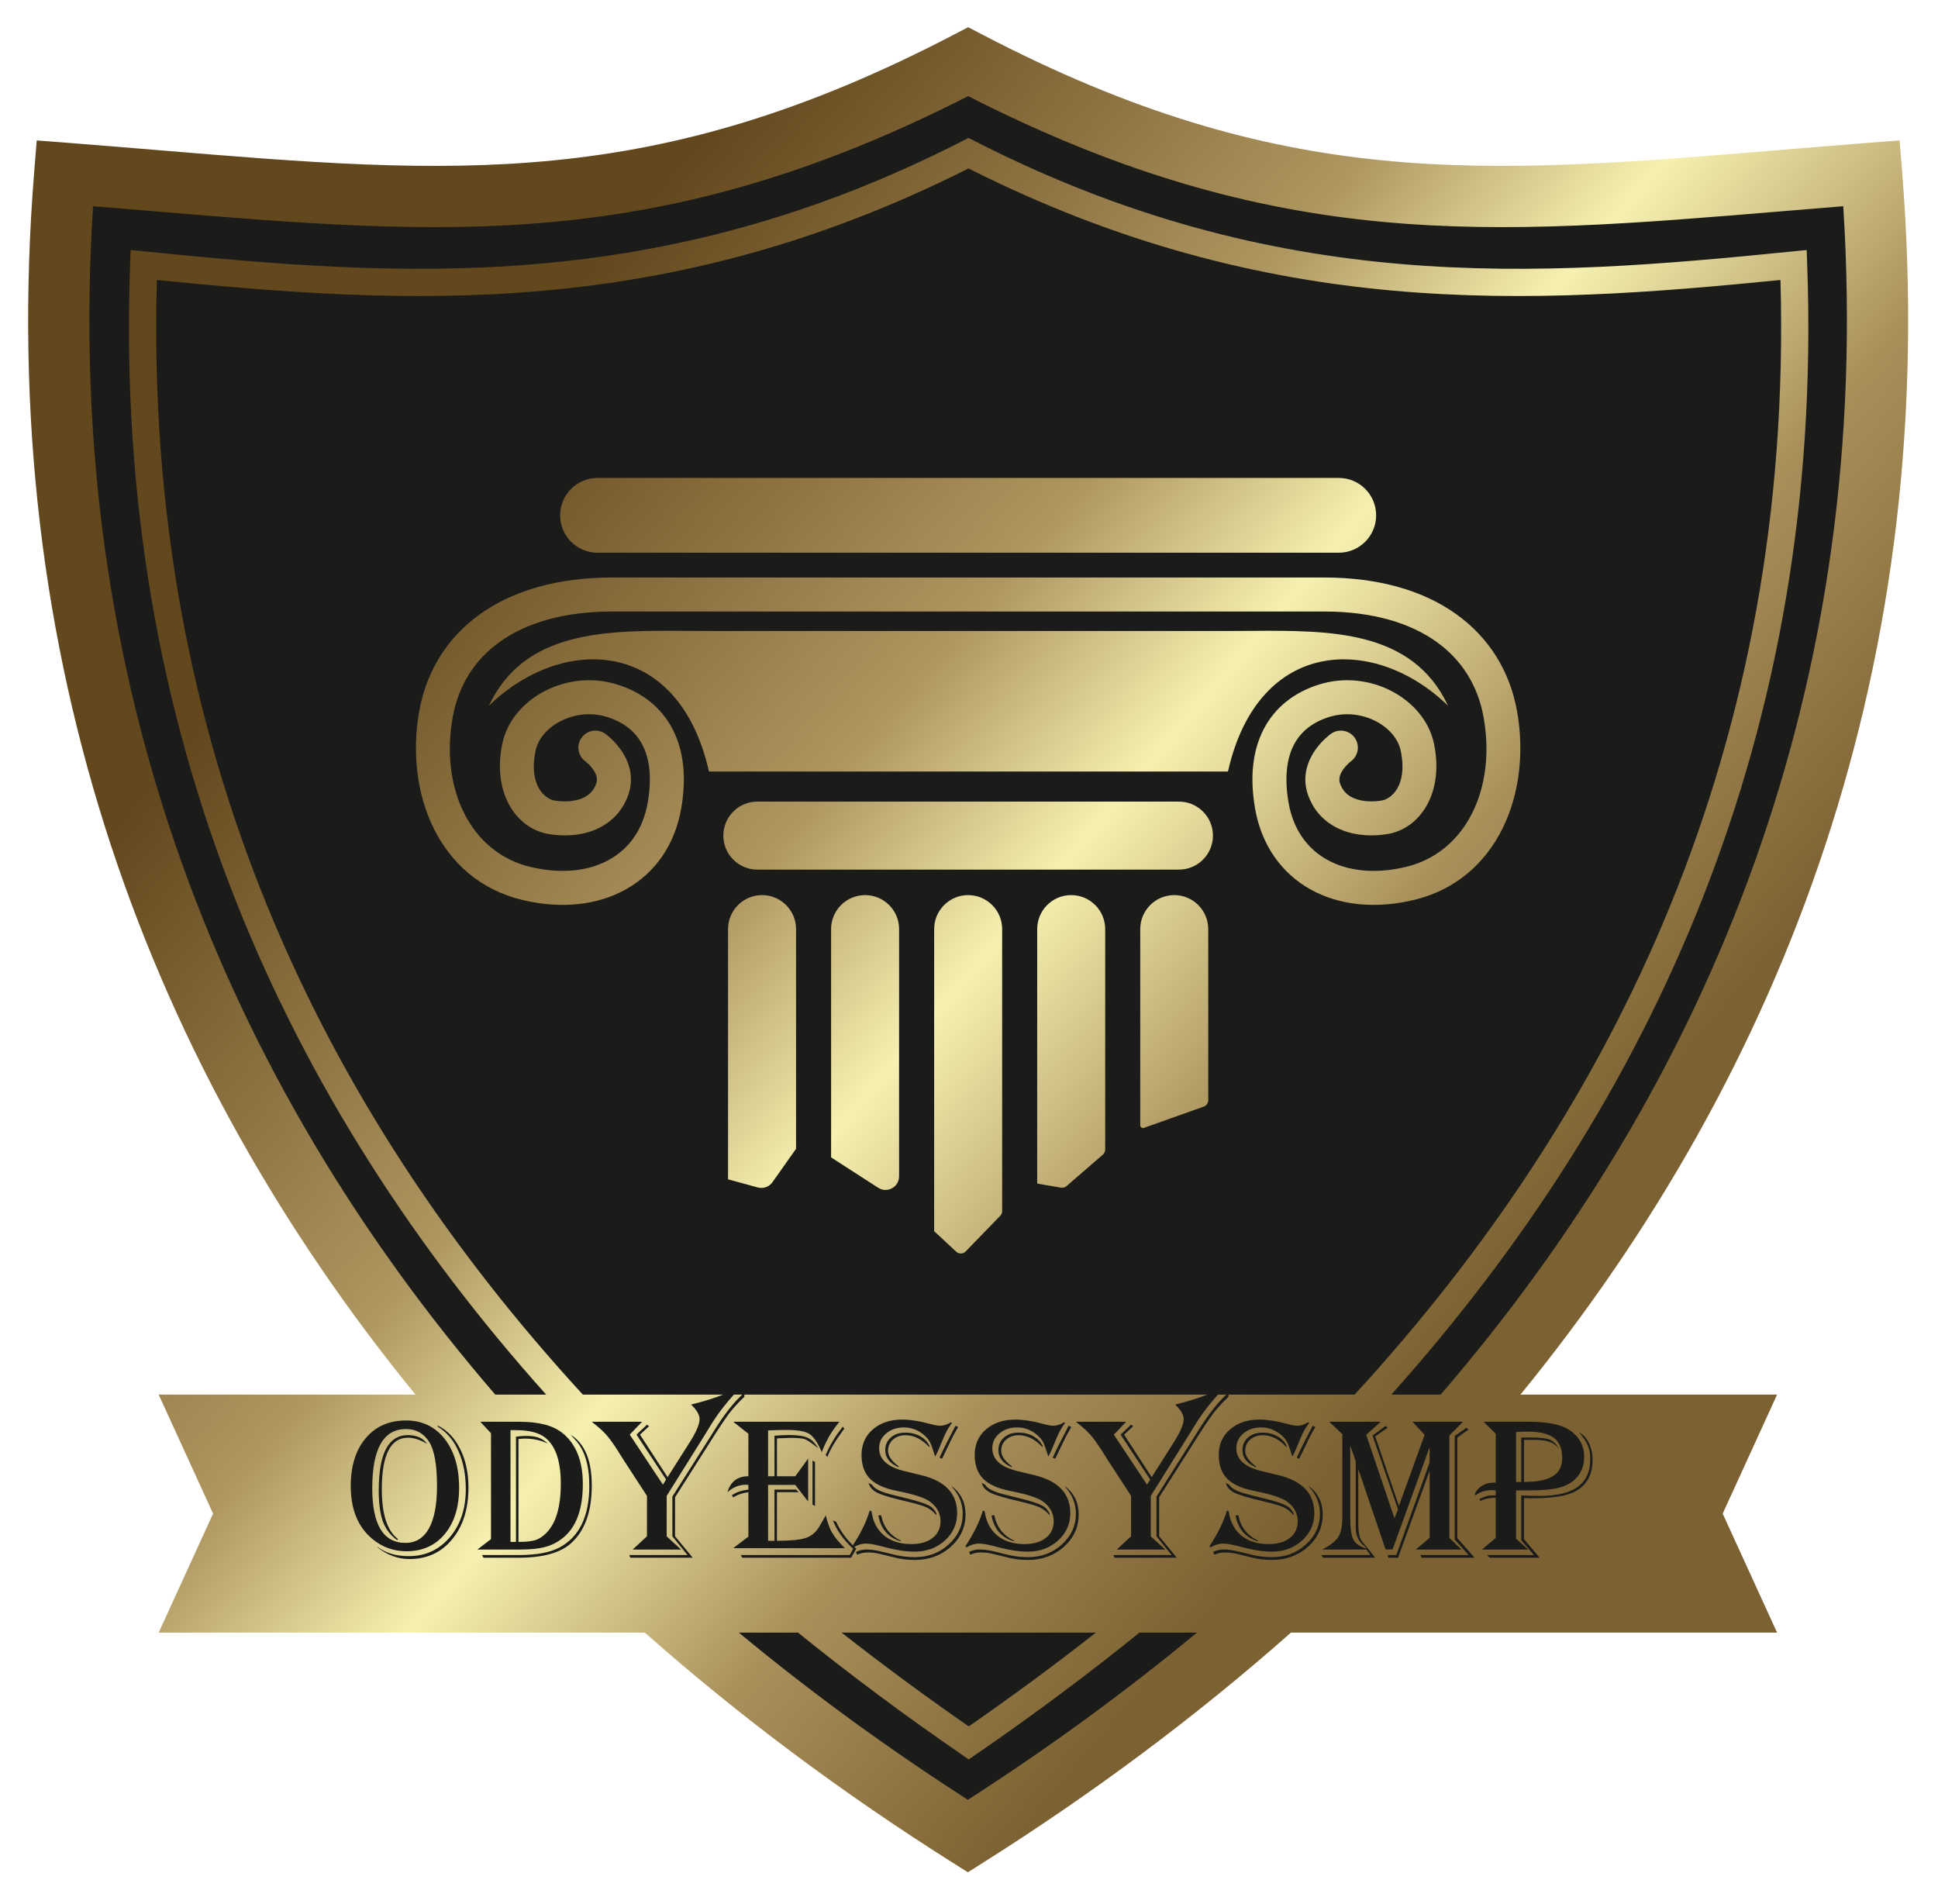 <svg width="285" height="280" viewBox="0 0 285 280" fill="none" xmlns="http://www.w3.org/2000/svg">
<path d="M10.025 21.407C61.304 25.378 93.099 30.956 142.876 5C192.653 30.956 224.448 25.378 275.727 21.407C284.691 132.197 224.254 214.473 142.834 265.922C61.413 214.473 1.061 132.197 10.025 21.407Z" fill="#1B1C1A"/>
<g filter="url(#filter0_d_57_265)">
<path fill-rule="evenodd" clip-rule="evenodd" d="M144.456 1.085L142.375 0L140.295 1.085C96.13 24.114 66.898 21.694 23.088 18.065L23.088 18.065L23.087 18.065L23.086 18.065C18.828 17.712 14.432 17.349 9.871 16.995L5.4 16.649L5.039 21.119C-0.796 93.234 22.232 153.43 61.098 201.079H23.336L31.336 218.579L23.336 236.079H94.834C108.849 248.49 124.001 259.737 139.929 269.801L142.333 271.32L144.736 269.801C160.664 259.737 175.819 248.49 189.839 236.079H261.336L253.336 218.579L261.336 201.079H223.593C262.483 153.43 285.546 93.235 279.712 21.119L279.35 16.649L274.879 16.995C270.319 17.348 265.924 17.712 261.667 18.065L261.663 18.065L261.662 18.065C217.853 21.694 188.621 24.114 144.456 1.085ZM142.333 260.661C130.587 253.111 119.312 244.914 108.654 236.079H117.359C125.127 242.362 133.145 248.311 141.33 253.943L142.463 254.723L143.597 253.943C151.782 248.311 159.799 242.362 167.567 236.079H176.016C165.356 244.914 154.079 253.111 142.333 260.661ZM72.829 201.079H80.318C42.127 158.436 16.628 104.023 19.137 34.896L19.214 32.765L21.336 32.978C59.107 36.784 96.936 39.504 141.52 16.745L142.429 16.281L143.339 16.745C187.923 39.504 225.793 36.784 263.564 32.978L265.686 32.765L265.763 34.896C268.272 104.023 242.786 158.436 204.602 201.079H211.858C251.546 155.038 275.576 96.583 271.066 26.325C268.091 26.565 265.175 26.808 262.311 27.046L262.301 27.047L262.299 27.047C219.101 30.643 187.779 33.251 142.375 10.137C96.972 33.251 65.649 30.643 22.451 27.047H22.451L22.448 27.047C19.581 26.808 16.663 26.565 13.684 26.325C9.173 96.584 33.166 155.039 72.829 201.079ZM142.463 249.865C136.111 245.462 129.868 240.869 123.773 236.079H142.336H161.153C155.059 240.869 148.816 245.462 142.463 249.865ZM142.336 201.079H199.207C237.79 159.08 263.743 105.453 261.834 37.172C224.871 40.848 186.863 43.157 142.429 20.769C97.996 43.157 60.027 40.848 23.065 37.172C21.157 105.453 47.123 159.08 85.714 201.079H142.336ZM87.874 66.278C84.837 66.278 82.374 68.74 82.374 71.778C82.374 74.815 84.837 77.278 87.874 77.278H196.874C199.912 77.278 202.374 74.815 202.374 71.778C202.374 68.74 199.912 66.278 196.874 66.278H87.874ZM111.374 113.876C108.613 113.876 106.374 116.115 106.374 118.876C106.374 121.637 108.613 123.876 111.374 123.876H173.374C176.136 123.876 178.374 121.637 178.374 118.876C178.374 116.115 176.136 113.876 173.374 113.876H111.374ZM107.066 169.424V132.625C107.066 129.864 109.305 127.625 112.066 127.625C114.827 127.625 117.066 129.864 117.066 132.625V164.93L113.599 169.839C113.114 170.526 112.251 170.836 111.439 170.615L107.066 169.424ZM122.22 132.625V166.191L129.135 170.656C130.466 171.516 132.22 170.561 132.22 168.976V164.929V132.625C132.22 129.864 129.982 127.625 127.22 127.625C124.459 127.625 122.22 129.864 122.22 132.625ZM137.406 177.075C137.386 177.056 137.375 177.03 137.375 177.002V132.625C137.375 129.864 139.613 127.625 142.375 127.625C145.136 127.625 147.375 129.864 147.375 132.625V164.929V174.088C147.375 174.348 147.273 174.598 147.092 174.784L142.015 180.021C141.636 180.411 141.014 180.427 140.616 180.057L137.406 177.075ZM152.529 169.974C152.529 170.015 152.558 170.051 152.599 170.058L156.021 170.644C156.316 170.694 156.618 170.61 156.845 170.414L162.183 165.793C162.402 165.603 162.529 165.327 162.529 165.037V153.93V132.625C162.529 129.864 160.29 127.625 157.529 127.625C154.767 127.625 152.529 129.864 152.529 132.625V169.974ZM168.225 161.853C167.96 161.947 167.683 161.751 167.683 161.47V132.625C167.683 129.864 169.921 127.625 172.683 127.625C175.444 127.625 177.683 129.864 177.683 132.625V148.929V157.787C177.683 158.211 177.416 158.588 177.017 158.73L168.225 161.853ZM71.9 99.777C82.522 89.409 99.761 89.536 104.263 109.456H141.922H180.582C185.083 89.536 202.322 89.409 212.945 99.777C207.715 88.609 195.577 88.693 183.943 88.773L183.939 88.773C182.964 88.78 181.991 88.786 181.027 88.786H141.922H103.817C102.853 88.786 101.881 88.78 100.905 88.773L100.901 88.773C89.268 88.693 77.129 88.609 71.9 99.777ZM73.524 90.364C69.733 93.067 67.406 96.872 66.583 101.414C64.678 111.924 69.166 121.376 77.999 123.481C82.66 124.591 86.663 124.057 89.595 122.419C92.486 120.804 94.564 117.998 95.252 114.037C95.905 110.281 95.492 107.499 94.478 105.537C93.489 103.623 91.792 102.222 89.293 101.435C86.928 100.69 84.434 101.015 82.427 102.05C80.4 103.096 79.091 104.739 78.75 106.432C77.691 111.687 80.287 113.513 81.537 113.718C82.949 113.95 84.37 113.868 85.48 113.443C86.515 113.047 87.281 112.368 87.682 111.213C87.911 110.554 87.743 109.886 87.21 109.131C86.953 108.767 86.659 108.46 86.422 108.241C86.306 108.134 86.211 108.055 86.152 108.007C86.123 107.984 86.103 107.968 86.094 107.962L86.091 107.96C84.98 107.152 84.728 105.598 85.53 104.481C86.334 103.359 87.896 103.101 89.018 103.906L88.933 104.008L89.02 103.907L89.021 103.908L89.025 103.911L89.033 103.917L89.054 103.932C89.069 103.943 89.088 103.958 89.111 103.975C89.155 104.008 89.213 104.053 89.282 104.108C89.42 104.219 89.603 104.373 89.814 104.568C90.23 104.952 90.782 105.521 91.295 106.248C92.304 107.678 93.377 110.057 92.406 112.853C91.458 115.583 89.49 117.263 87.267 118.113C85.119 118.935 82.759 118.986 80.726 118.652C75.92 117.863 72.395 112.655 73.849 105.444C74.554 101.946 77.074 99.186 80.135 97.607C83.217 96.016 87.072 95.493 90.795 96.666C94.384 97.796 97.238 99.987 98.92 103.242C100.578 106.451 100.956 110.417 100.178 114.893C99.247 120.25 96.317 124.392 92.034 126.784C87.793 129.153 82.458 129.683 76.84 128.344C64.457 125.393 59.486 112.539 61.663 100.523C62.709 94.752 65.726 89.784 70.62 86.293C75.486 82.823 82.043 80.922 90.044 80.922H142.374H194.704C202.705 80.922 209.263 82.823 214.128 86.293C219.023 89.784 222.04 94.752 223.085 100.523C225.263 112.539 220.292 125.393 207.908 128.344C202.291 129.683 196.956 129.153 192.715 126.784C188.432 124.392 185.501 120.25 184.57 114.893C183.792 110.417 184.17 106.451 185.828 103.242C187.51 99.987 190.364 97.796 193.953 96.666C197.677 95.493 201.532 96.016 204.614 97.607C207.675 99.186 210.195 101.946 210.9 105.444C212.354 112.655 208.828 117.863 204.022 118.652C201.99 118.986 199.629 118.935 197.482 118.113C195.259 117.263 193.291 115.583 192.343 112.853C191.372 110.057 192.445 107.678 193.453 106.248C193.967 105.521 194.518 104.952 194.934 104.568C195.145 104.373 195.329 104.219 195.466 104.108C195.535 104.053 195.593 104.008 195.638 103.975C195.649 103.966 195.66 103.958 195.67 103.951C195.679 103.944 195.687 103.938 195.695 103.932L195.715 103.917L195.723 103.911L195.727 103.908L195.729 103.907L195.815 104.008L195.73 103.906C196.852 103.101 198.414 103.359 199.219 104.481C200.02 105.598 199.768 107.152 198.658 107.96L198.655 107.962C198.646 107.968 198.626 107.984 198.596 108.007C198.537 108.055 198.442 108.134 198.327 108.241C198.09 108.46 197.796 108.767 197.539 109.131C197.006 109.886 196.838 110.554 197.066 111.213C197.467 112.368 198.233 113.047 199.268 113.443C200.378 113.868 201.8 113.95 203.212 113.718C204.461 113.513 207.058 111.687 205.998 106.432C205.657 104.739 204.349 103.096 202.321 102.05C200.315 101.015 197.821 100.69 195.456 101.435C192.956 102.222 191.259 103.623 190.27 105.537C189.257 107.499 188.844 110.281 189.496 114.037C190.185 117.998 192.263 120.804 195.153 122.419C198.085 124.057 202.089 124.591 206.749 123.481C215.582 121.376 220.07 111.924 218.166 101.414C217.343 96.872 215.015 93.067 211.225 90.364C207.405 87.639 201.937 85.922 194.704 85.922H142.374H90.044C82.812 85.922 77.344 87.639 73.524 90.364Z" fill="url(#paint0_linear_57_265)"/>
</g>
<path d="M62.829 212.338L62.58 212.191C61.642 211.674 60.783 211.415 60.002 211.415C57.433 211.415 56.149 213.939 56.149 218.988C56.149 222.68 56.945 225.126 58.537 226.327L58.405 226.474C57.428 225.78 56.73 224.872 56.31 223.749C55.9 222.616 55.695 221.088 55.695 219.164C55.695 213.744 57.121 211.034 59.972 211.034C61.271 211.034 62.223 211.469 62.829 212.338ZM59.694 208.881C62.067 208.881 63.961 209.779 65.377 211.576C66.803 213.373 67.516 215.775 67.516 218.783C67.516 221.625 66.813 223.891 65.407 225.58C64.01 227.27 62.13 228.114 59.767 228.114C57.902 228.114 56.242 227.519 54.787 226.327C52.648 224.569 51.579 221.967 51.579 218.52C51.579 215.57 52.311 213.227 53.776 211.488C55.241 209.75 57.213 208.881 59.694 208.881ZM59.694 210.141C56.393 210.141 54.743 213.041 54.743 218.842C54.743 224.203 56.369 226.884 59.621 226.884C61.134 226.884 62.287 226.176 63.078 224.76C63.869 223.334 64.264 221.254 64.264 218.52C64.264 215.424 63.883 213.266 63.122 212.045C62.321 210.775 61.178 210.141 59.694 210.141ZM64.367 209.628C65.763 210.302 66.867 211.454 67.677 213.085C68.488 214.716 68.893 216.601 68.893 218.739C68.893 221.884 68.092 224.423 66.491 226.356C64.899 228.29 62.804 229.257 60.206 229.257C58.546 229.257 56.994 228.695 55.548 227.572V227.499C56.759 228.388 58.278 228.832 60.104 228.832C62.555 228.832 64.567 227.909 66.139 226.063C67.711 224.218 68.498 221.859 68.498 218.988C68.498 216.85 68.136 214.979 67.414 213.378C66.701 211.776 65.685 210.58 64.367 209.789V209.628ZM70.636 209.071H76.408C79.23 209.071 81.32 209.613 82.677 210.697C84.699 212.299 85.71 214.809 85.71 218.227C85.71 221.771 84.826 224.335 83.058 225.917C82.257 226.63 81.359 227.133 80.363 227.426C79.376 227.719 78.063 227.865 76.422 227.865H70.197L72.204 226.327V210.756L70.636 209.071ZM75.075 210.302V226.737H75.88V211.269C76.388 211.19 76.852 211.151 77.272 211.151C78.073 211.151 78.703 211.234 79.162 211.4C79.63 211.557 80.099 211.85 80.568 212.279C79.533 211.791 78.424 211.547 77.243 211.547C76.989 211.547 76.657 211.566 76.247 211.605V226.737C77.34 226.737 78.17 226.649 78.737 226.474C79.303 226.288 79.84 225.937 80.348 225.419C81.764 223.983 82.472 221.571 82.472 218.183C82.472 214.872 81.706 212.611 80.172 211.4C79.245 210.668 77.775 210.302 75.763 210.302H75.075ZM71.105 229.066L70.885 228.671H76.247C78.883 228.671 80.885 228.305 82.252 227.572C85.192 226.01 86.662 222.987 86.662 218.505C86.662 215.507 86.002 213.28 84.684 211.825L84.098 211.181C84.079 211.161 84.02 211.093 83.922 210.976C85.993 212.274 87.028 214.76 87.028 218.432C87.028 222.289 86.002 225.131 83.952 226.957C82.379 228.363 79.811 229.066 76.247 229.066H71.105ZM108.81 203.915L108.898 204.032L108.751 204.193C107.003 206.01 105.563 207.855 104.43 209.73C103.991 210.443 103.678 210.951 103.493 211.254L98.043 219.97V225.917L100.167 227.865H93.034L95.143 225.917V219.97L91.627 214.564L90.866 213.349C90.172 212.265 89.601 211.474 89.152 210.976C88.712 210.478 88.058 209.887 87.189 209.203L87.028 209.071H94.425L92.609 210.961L97.487 218.314L97.956 217.567L93.605 210.961L95.143 209.496L95.451 209.73L94.118 210.961L98.175 217.216L101.457 212.045C102.404 210.541 102.877 209.418 102.877 208.676C102.877 208.051 102.462 207.338 101.632 206.537C104.474 205.854 106.808 205.009 108.634 204.003L108.81 203.915ZM109.469 204.794V205.395L109.323 205.541C108.502 206.322 107.794 207.104 107.199 207.885C106.613 208.666 105.739 209.979 104.577 211.825L99.274 220.175V225.917L101.881 229.066H92.711L92.536 228.671H101.105L98.878 225.917V220.072L104.284 211.547L105.133 210.199C106.647 207.787 108.092 205.985 109.469 204.794ZM123.458 209.071L123.224 209.35C122.228 210.57 121.437 211.972 120.851 213.554C120.753 213.329 120.68 213.163 120.631 213.056C120.094 211.884 119.518 211.127 118.903 210.785C118.288 210.443 117.184 210.272 115.592 210.272C114.86 210.272 113.981 210.297 112.956 210.346V217.084H113.893V211.122C114.635 211.054 115.343 211.02 116.017 211.02C117.257 211.02 118.17 211.151 118.756 211.415C119.342 211.679 119.865 212.191 120.324 212.953C120.187 212.855 120.089 212.782 120.031 212.733C119.24 212.108 118.668 211.737 118.317 211.62C117.965 211.503 117.272 211.444 116.237 211.444C115.924 211.444 115.368 211.464 114.567 211.503L114.259 211.518V217.084H116.955L118.844 214.491V220.805L116.955 218.358H112.956V226.576H113.893V219.047H117.072L117.453 219.428H114.259V226.576C116.251 226.576 117.667 226.435 118.507 226.151C119.347 225.868 120.006 225.312 120.485 224.481L121.261 223.148C121.291 223.09 121.349 222.982 121.437 222.826C121.691 223.9 122.003 224.76 122.375 225.404C122.755 226.049 123.38 226.801 124.25 227.66H107.829L110.055 225.961V219.428C109.235 219.525 108.493 219.779 107.829 220.189L107.624 219.882C108.219 219.452 109.03 219.174 110.055 219.047V218.358C109.889 218.339 109.772 218.329 109.704 218.329C108.708 218.329 107.799 218.695 106.979 219.428C107.428 217.865 108.454 217.084 110.055 217.084V210.829L107.829 209.071H123.458ZM124.162 210.097L124.059 210.229C122.868 211.83 122.072 213.173 121.671 214.257L121.422 213.949C122.077 212.436 122.921 211.049 123.957 209.789L124.162 210.097ZM119.855 214.975V221.449L119.489 221.259V214.784L119.855 214.975ZM125.919 227.748L125.158 229.066H109.162L108.927 228.671H124.967L125.465 227.748C124.059 226.449 123.068 225.062 122.492 223.588L122.96 223.764C123.498 225.014 124.406 226.264 125.685 227.514L125.919 227.748ZM139.997 209.232C139.489 209.916 139.083 210.629 138.781 211.371C138.185 212.836 137.79 213.734 137.594 214.066L137.521 214.154C137.482 214.047 137.453 213.964 137.433 213.905C137.16 213.026 136.935 212.416 136.759 212.074C136.583 211.732 136.32 211.405 135.968 211.093C135.08 210.302 134.069 209.906 132.936 209.906C131.891 209.906 131.022 210.199 130.329 210.785C129.635 211.361 129.289 212.089 129.289 212.968C129.289 214.608 130.524 215.727 132.995 216.322L135.47 216.923C138.996 217.772 140.758 219.633 140.758 222.504C140.758 224.105 140.153 225.453 138.942 226.547C137.741 227.631 136.251 228.173 134.474 228.173C133.361 228.173 132.116 228.002 130.739 227.66L129.025 227.235C128.332 227.069 127.76 226.986 127.311 226.986C126.715 226.986 126.1 227.177 125.465 227.558L125.348 227.353C126.559 225.526 127.409 223.788 127.897 222.138L128.161 222.211C128.366 223.744 128.981 224.936 130.006 225.785C131.032 226.635 132.375 227.06 134.035 227.06C135.343 227.06 136.383 226.757 137.155 226.151C137.926 225.546 138.312 224.73 138.312 223.705C138.312 222.523 137.775 221.547 136.701 220.775C135.929 220.229 134.347 219.721 131.955 219.252C130.109 218.891 128.771 218.29 127.941 217.45C127.111 216.61 126.696 215.443 126.696 213.949C126.696 212.406 127.248 211.156 128.351 210.199C129.464 209.232 130.91 208.749 132.687 208.749C133.83 208.749 135.163 208.954 136.686 209.364C137.399 209.56 137.926 209.657 138.268 209.657C138.747 209.657 139.269 209.491 139.835 209.159L139.997 209.232ZM140.905 209.848L140.773 210.067C140.373 210.741 140.031 211.386 139.748 212.001C139.064 213.437 138.678 214.237 138.59 214.403L138.517 214.506L138.166 214.359L138.224 214.228C138.507 213.583 138.917 212.743 139.455 211.708L140.451 209.774L140.524 209.657L140.905 209.848ZM136.627 212.763C135.553 211.62 134.401 211.049 133.17 211.049C132.428 211.049 131.813 211.264 131.325 211.693C130.836 212.123 130.592 212.67 130.592 213.334C130.592 214.057 131.085 214.799 132.072 215.561L132.189 215.634L132.116 215.751C130.827 215.175 130.182 214.34 130.182 213.246C130.182 212.484 130.456 211.864 131.002 211.386C131.549 210.907 132.262 210.668 133.141 210.668C133.981 210.668 134.713 210.849 135.338 211.21C135.973 211.562 136.437 212.06 136.73 212.704L136.627 212.763ZM139.997 218.578C141.325 219.584 141.989 220.961 141.989 222.709C141.989 224.574 141.266 226.156 139.821 227.455C138.375 228.744 136.618 229.389 134.547 229.389C133.493 229.389 132.541 229.281 131.691 229.066L129.347 228.495C128.8 228.358 128.214 228.29 127.589 228.29C127.033 228.29 126.52 228.402 126.051 228.627L125.875 228.202C126.383 227.968 126.901 227.851 127.428 227.851C128.014 227.851 128.683 227.938 129.435 228.114L131.691 228.656C132.589 228.871 133.537 228.979 134.533 228.979C136.486 228.979 138.146 228.358 139.513 227.118C140.89 225.868 141.579 224.359 141.579 222.592C141.579 221.098 141.051 219.789 139.997 218.666V218.578ZM129.567 222.797C129.928 224.555 130.895 225.8 132.467 226.532V226.649C130.651 226.122 129.552 224.862 129.171 222.87L129.567 222.797ZM127.736 218.051L128.234 218.329C128.556 218.905 129.499 219.384 131.061 219.765L133.419 220.351C135.021 220.751 136.085 221.098 136.613 221.391C137.15 221.674 137.531 222.108 137.755 222.694L137.653 222.753C137.213 222.245 136.735 221.874 136.217 221.64C135.709 221.405 134.728 221.117 133.273 220.775C131.164 220.287 129.748 219.867 129.025 219.516C128.302 219.154 127.873 218.666 127.736 218.051ZM156.637 209.232C156.129 209.916 155.724 210.629 155.421 211.371C154.826 212.836 154.43 213.734 154.235 214.066L154.162 214.154C154.123 214.047 154.093 213.964 154.074 213.905C153.8 213.026 153.576 212.416 153.4 212.074C153.224 211.732 152.96 211.405 152.609 211.093C151.72 210.302 150.709 209.906 149.577 209.906C148.532 209.906 147.663 210.199 146.969 210.785C146.276 211.361 145.929 212.089 145.929 212.968C145.929 214.608 147.165 215.727 149.635 216.322L152.111 216.923C155.636 217.772 157.399 219.633 157.399 222.504C157.399 224.105 156.793 225.453 155.583 226.547C154.381 227.631 152.892 228.173 151.115 228.173C150.001 228.173 148.756 228.002 147.379 227.66L145.666 227.235C144.972 227.069 144.401 226.986 143.952 226.986C143.356 226.986 142.741 227.177 142.106 227.558L141.989 227.353C143.2 225.526 144.049 223.788 144.538 222.138L144.801 222.211C145.006 223.744 145.622 224.936 146.647 225.785C147.672 226.635 149.015 227.06 150.675 227.06C151.984 227.06 153.024 226.757 153.795 226.151C154.567 225.546 154.953 224.73 154.953 223.705C154.953 222.523 154.416 221.547 153.341 220.775C152.57 220.229 150.988 219.721 148.595 219.252C146.75 218.891 145.412 218.29 144.582 217.45C143.751 216.61 143.336 215.443 143.336 213.949C143.336 212.406 143.888 211.156 144.992 210.199C146.105 209.232 147.55 208.749 149.328 208.749C150.47 208.749 151.803 208.954 153.327 209.364C154.04 209.56 154.567 209.657 154.909 209.657C155.387 209.657 155.91 209.491 156.476 209.159L156.637 209.232ZM157.545 209.848L157.414 210.067C157.013 210.741 156.671 211.386 156.388 212.001C155.705 213.437 155.319 214.237 155.231 214.403L155.158 214.506L154.806 214.359L154.865 214.228C155.148 213.583 155.558 212.743 156.095 211.708L157.091 209.774L157.165 209.657L157.545 209.848ZM153.268 212.763C152.194 211.62 151.042 211.049 149.811 211.049C149.069 211.049 148.454 211.264 147.965 211.693C147.477 212.123 147.233 212.67 147.233 213.334C147.233 214.057 147.726 214.799 148.712 215.561L148.83 215.634L148.756 215.751C147.467 215.175 146.823 214.34 146.823 213.246C146.823 212.484 147.096 211.864 147.643 211.386C148.19 210.907 148.903 210.668 149.782 210.668C150.622 210.668 151.354 210.849 151.979 211.21C152.614 211.562 153.078 212.06 153.371 212.704L153.268 212.763ZM156.637 218.578C157.965 219.584 158.629 220.961 158.629 222.709C158.629 224.574 157.907 226.156 156.461 227.455C155.016 228.744 153.258 229.389 151.188 229.389C150.133 229.389 149.181 229.281 148.332 229.066L145.988 228.495C145.441 228.358 144.855 228.29 144.23 228.29C143.673 228.29 143.161 228.402 142.692 228.627L142.516 228.202C143.024 227.968 143.542 227.851 144.069 227.851C144.655 227.851 145.324 227.938 146.076 228.114L148.332 228.656C149.23 228.871 150.177 228.979 151.173 228.979C153.126 228.979 154.787 228.358 156.154 227.118C157.531 225.868 158.219 224.359 158.219 222.592C158.219 221.098 157.692 219.789 156.637 218.666V218.578ZM146.208 222.797C146.569 224.555 147.536 225.8 149.108 226.532V226.649C147.292 226.122 146.193 224.862 145.812 222.87L146.208 222.797ZM144.376 218.051L144.875 218.329C145.197 218.905 146.139 219.384 147.702 219.765L150.06 220.351C151.662 220.751 152.726 221.098 153.253 221.391C153.791 221.674 154.171 222.108 154.396 222.694L154.293 222.753C153.854 222.245 153.375 221.874 152.858 221.64C152.35 221.405 151.369 221.117 149.914 220.775C147.804 220.287 146.388 219.867 145.666 219.516C144.943 219.154 144.513 218.666 144.376 218.051ZM180.001 203.915L180.089 204.032L179.943 204.193C178.195 206.01 176.754 207.855 175.622 209.73C175.182 210.443 174.87 210.951 174.684 211.254L169.235 219.97V225.917L171.359 227.865H164.225L166.334 225.917V219.97L162.819 214.564L162.057 213.349C161.364 212.265 160.792 211.474 160.343 210.976C159.904 210.478 159.25 209.887 158.38 209.203L158.219 209.071H165.617L163.8 210.961L168.678 218.314L169.147 217.567L164.796 210.961L166.334 209.496L166.642 209.73L165.309 210.961L169.367 217.216L172.648 212.045C173.595 210.541 174.069 209.418 174.069 208.676C174.069 208.051 173.654 207.338 172.824 206.537C175.666 205.854 178 205.009 179.826 204.003L180.001 203.915ZM180.661 204.794V205.395L180.514 205.541C179.694 206.322 178.986 207.104 178.39 207.885C177.804 208.666 176.93 209.979 175.768 211.825L170.465 220.175V225.917L173.073 229.066H163.903L163.727 228.671H172.296L170.07 225.917V220.072L175.475 211.547L176.325 210.199C177.838 207.787 179.284 205.985 180.661 204.794ZM192.526 209.232C192.018 209.916 191.613 210.629 191.31 211.371C190.714 212.836 190.319 213.734 190.124 214.066L190.05 214.154C190.011 214.047 189.982 213.964 189.962 213.905C189.689 213.026 189.464 212.416 189.289 212.074C189.113 211.732 188.849 211.405 188.498 211.093C187.609 210.302 186.598 209.906 185.465 209.906C184.42 209.906 183.551 210.199 182.858 210.785C182.165 211.361 181.818 212.089 181.818 212.968C181.818 214.608 183.053 215.727 185.524 216.322L188 216.923C191.525 217.772 193.288 219.633 193.288 222.504C193.288 224.105 192.682 225.453 191.471 226.547C190.27 227.631 188.781 228.173 187.003 228.173C185.89 228.173 184.645 228.002 183.268 227.66L181.554 227.235C180.861 227.069 180.29 226.986 179.84 226.986C179.245 226.986 178.629 227.177 177.995 227.558L177.877 227.353C179.088 225.526 179.938 223.788 180.426 222.138L180.69 222.211C180.895 223.744 181.51 224.936 182.536 225.785C183.561 226.635 184.904 227.06 186.564 227.06C187.873 227.06 188.913 226.757 189.684 226.151C190.456 225.546 190.841 224.73 190.841 223.705C190.841 222.523 190.304 221.547 189.23 220.775C188.458 220.229 186.876 219.721 184.484 219.252C182.638 218.891 181.3 218.29 180.47 217.45C179.64 216.61 179.225 215.443 179.225 213.949C179.225 212.406 179.777 211.156 180.88 210.199C181.994 209.232 183.439 208.749 185.216 208.749C186.359 208.749 187.692 208.954 189.215 209.364C189.928 209.56 190.456 209.657 190.797 209.657C191.276 209.657 191.798 209.491 192.365 209.159L192.526 209.232ZM193.434 209.848L193.302 210.067C192.902 210.741 192.56 211.386 192.277 212.001C191.593 213.437 191.208 214.237 191.12 214.403L191.046 214.506L190.695 214.359L190.753 214.228C191.037 213.583 191.447 212.743 191.984 211.708L192.98 209.774L193.053 209.657L193.434 209.848ZM189.157 212.763C188.083 211.62 186.93 211.049 185.7 211.049C184.958 211.049 184.342 211.264 183.854 211.693C183.366 212.123 183.122 212.67 183.122 213.334C183.122 214.057 183.615 214.799 184.601 215.561L184.718 215.634L184.645 215.751C183.356 215.175 182.711 214.34 182.711 213.246C182.711 212.484 182.985 211.864 183.532 211.386C184.079 210.907 184.792 210.668 185.67 210.668C186.51 210.668 187.243 210.849 187.868 211.21C188.502 211.562 188.966 212.06 189.259 212.704L189.157 212.763ZM192.526 218.578C193.854 219.584 194.518 220.961 194.518 222.709C194.518 224.574 193.795 226.156 192.35 227.455C190.905 228.744 189.147 229.389 187.077 229.389C186.022 229.389 185.07 229.281 184.22 229.066L181.876 228.495C181.33 228.358 180.744 228.29 180.119 228.29C179.562 228.29 179.049 228.402 178.581 228.627L178.405 228.202C178.913 227.968 179.43 227.851 179.958 227.851C180.543 227.851 181.212 227.938 181.964 228.114L184.22 228.656C185.119 228.871 186.066 228.979 187.062 228.979C189.015 228.979 190.675 228.358 192.042 227.118C193.419 225.868 194.108 224.359 194.108 222.592C194.108 221.098 193.581 219.789 192.526 218.666V218.578ZM182.096 222.797C182.458 224.555 183.424 225.8 184.997 226.532V226.649C183.18 226.122 182.082 224.862 181.701 222.87L182.096 222.797ZM180.265 218.051L180.763 218.329C181.085 218.905 182.028 219.384 183.59 219.765L185.949 220.351C187.55 220.751 188.615 221.098 189.142 221.391C189.679 221.674 190.06 222.108 190.285 222.694L190.182 222.753C189.743 222.245 189.264 221.874 188.747 221.64C188.239 221.405 187.257 221.117 185.802 220.775C183.693 220.287 182.277 219.867 181.554 219.516C180.832 219.154 180.402 218.666 180.265 218.051ZM215.143 209.071L213.136 211.107V226.151L214.938 227.865H208.2L210.236 226.151V216.293L205.592 229.066H204.186L204.069 228.671H205.343L210.236 215.048V212.807L204.787 227.851H203.761L199.748 216.029V223.778C199.748 224.813 199.816 225.546 199.953 225.976C200.089 226.405 200.412 226.879 200.919 227.396L202.238 229.066H194.577L194.313 228.671H201.505L200.963 227.865H194.43L194.738 227.704C195.822 227.108 196.535 226.508 196.876 225.902C197.228 225.287 197.404 224.32 197.404 223.002V210.888L195.47 209.071H203.043L200.919 210.99L205.065 223.251L205.592 221.977L201.842 211.107L203.761 209.687L204.069 209.936L202.238 211.225L205.724 221.435L209.503 210.99L207.716 209.071H215.143ZM198.561 212.543V223.061C198.561 224.672 198.712 225.78 199.015 226.386C199.328 226.991 199.967 227.431 200.934 227.704L200.802 227.484C199.845 226.82 199.367 225.863 199.367 224.613V223.529V214.872L198.561 212.543ZM215.963 210.214L214.308 211.4V226.166L216.857 229.066H209.079L208.874 228.671H215.963L213.927 226.371V211.151L215.656 209.965L215.963 210.214ZM218.175 209.071H224.752C227.545 209.071 229.533 209.457 230.714 210.229C232.218 211.195 232.97 212.538 232.97 214.257C232.97 215.302 232.682 216.21 232.106 216.981C231.53 217.753 230.724 218.31 229.689 218.651C228.654 218.993 227.008 219.164 224.752 219.164H222.951V226.254L224.738 227.865H217.926L219.962 226.151V220.277C219.845 220.268 219.762 220.263 219.713 220.263C219.01 220.263 218.336 220.414 217.692 220.717L217.56 220.453C218.214 220.082 218.8 219.896 219.318 219.896H219.845L219.962 219.882V219.164C219.738 219.135 219.586 219.12 219.508 219.12C218.463 219.12 217.628 219.374 217.003 219.882L216.857 219.662C217.453 218.568 218.41 218.021 219.728 218.021H219.962V210.844L218.175 209.071ZM222.951 210.58V217.919H223.141L223.522 217.934C223.561 217.934 223.625 217.929 223.712 217.919V211.386H225.324C226.574 211.386 227.453 211.498 227.96 211.723C228.478 211.938 228.917 212.392 229.279 213.085C228.917 212.587 228.463 212.24 227.917 212.045C227.379 211.84 226.618 211.737 225.631 211.737H224.123V217.919C226.056 217.919 227.472 217.636 228.371 217.069C229.279 216.503 229.733 215.614 229.733 214.403C229.733 213.046 229.328 212.06 228.517 211.444C227.716 210.829 226.422 210.521 224.635 210.521C224.176 210.521 223.615 210.541 222.951 210.58ZM232.223 210.639C232.819 210.932 233.297 211.449 233.659 212.191C234.02 212.924 234.201 213.759 234.201 214.696C234.201 216.815 233.38 218.339 231.74 219.267C230.5 219.97 228.38 220.321 225.382 220.321C224.884 220.321 224.464 220.312 224.123 220.292V226.342L226.422 229.066H219.083L218.688 228.671H225.587L223.712 226.503V219.896C224.562 219.945 225.465 219.97 226.422 219.97C228.942 219.97 230.812 219.525 232.033 218.637C233.253 217.748 233.864 216.386 233.864 214.55C233.864 213.788 233.747 213.129 233.512 212.572C233.278 212.006 232.848 211.361 232.223 210.639Z" fill="#1B1C1A"/>
<defs>
<filter id="filter0_d_57_265" x="0.14" y="0" width="284.469" height="279.32" filterUnits="userSpaceOnUse" color-interpolation-filters="sRGB">
<feFlood flood-opacity="0" result="BackgroundImageFix"/>
<feColorMatrix in="SourceAlpha" type="matrix" values="0 0 0 0 0 0 0 0 0 0 0 0 0 0 0 0 0 0 127 0" result="hardAlpha"/>
<feOffset dy="4"/>
<feGaussianBlur stdDeviation="2"/>
<feComposite in2="hardAlpha" operator="out"/>
<feColorMatrix type="matrix" values="0 0 0 0 0 0 0 0 0 0 0 0 0 0 0 0 0 0 0.25 0"/>
<feBlend mode="normal" in2="BackgroundImageFix" result="effect1_dropShadow_57_265"/>
<feBlend mode="normal" in="SourceGraphic" in2="effect1_dropShadow_57_265" result="shape"/>
</filter>
<linearGradient id="paint0_linear_57_265" x1="61.166" y1="66.278" x2="211.458" y2="194.532" gradientUnits="userSpaceOnUse">
<stop stop-color="#63481E"/>
<stop offset="0.178" stop-color="#876C3C"/>
<stop offset="0.384" stop-color="#AF9761"/>
<stop offset="0.553" stop-color="#F6F1B0"/>
<stop offset="0.767" stop-color="#A9905B"/>
<stop offset="1" stop-color="#7C6232"/>
</linearGradient>
</defs>
</svg>

